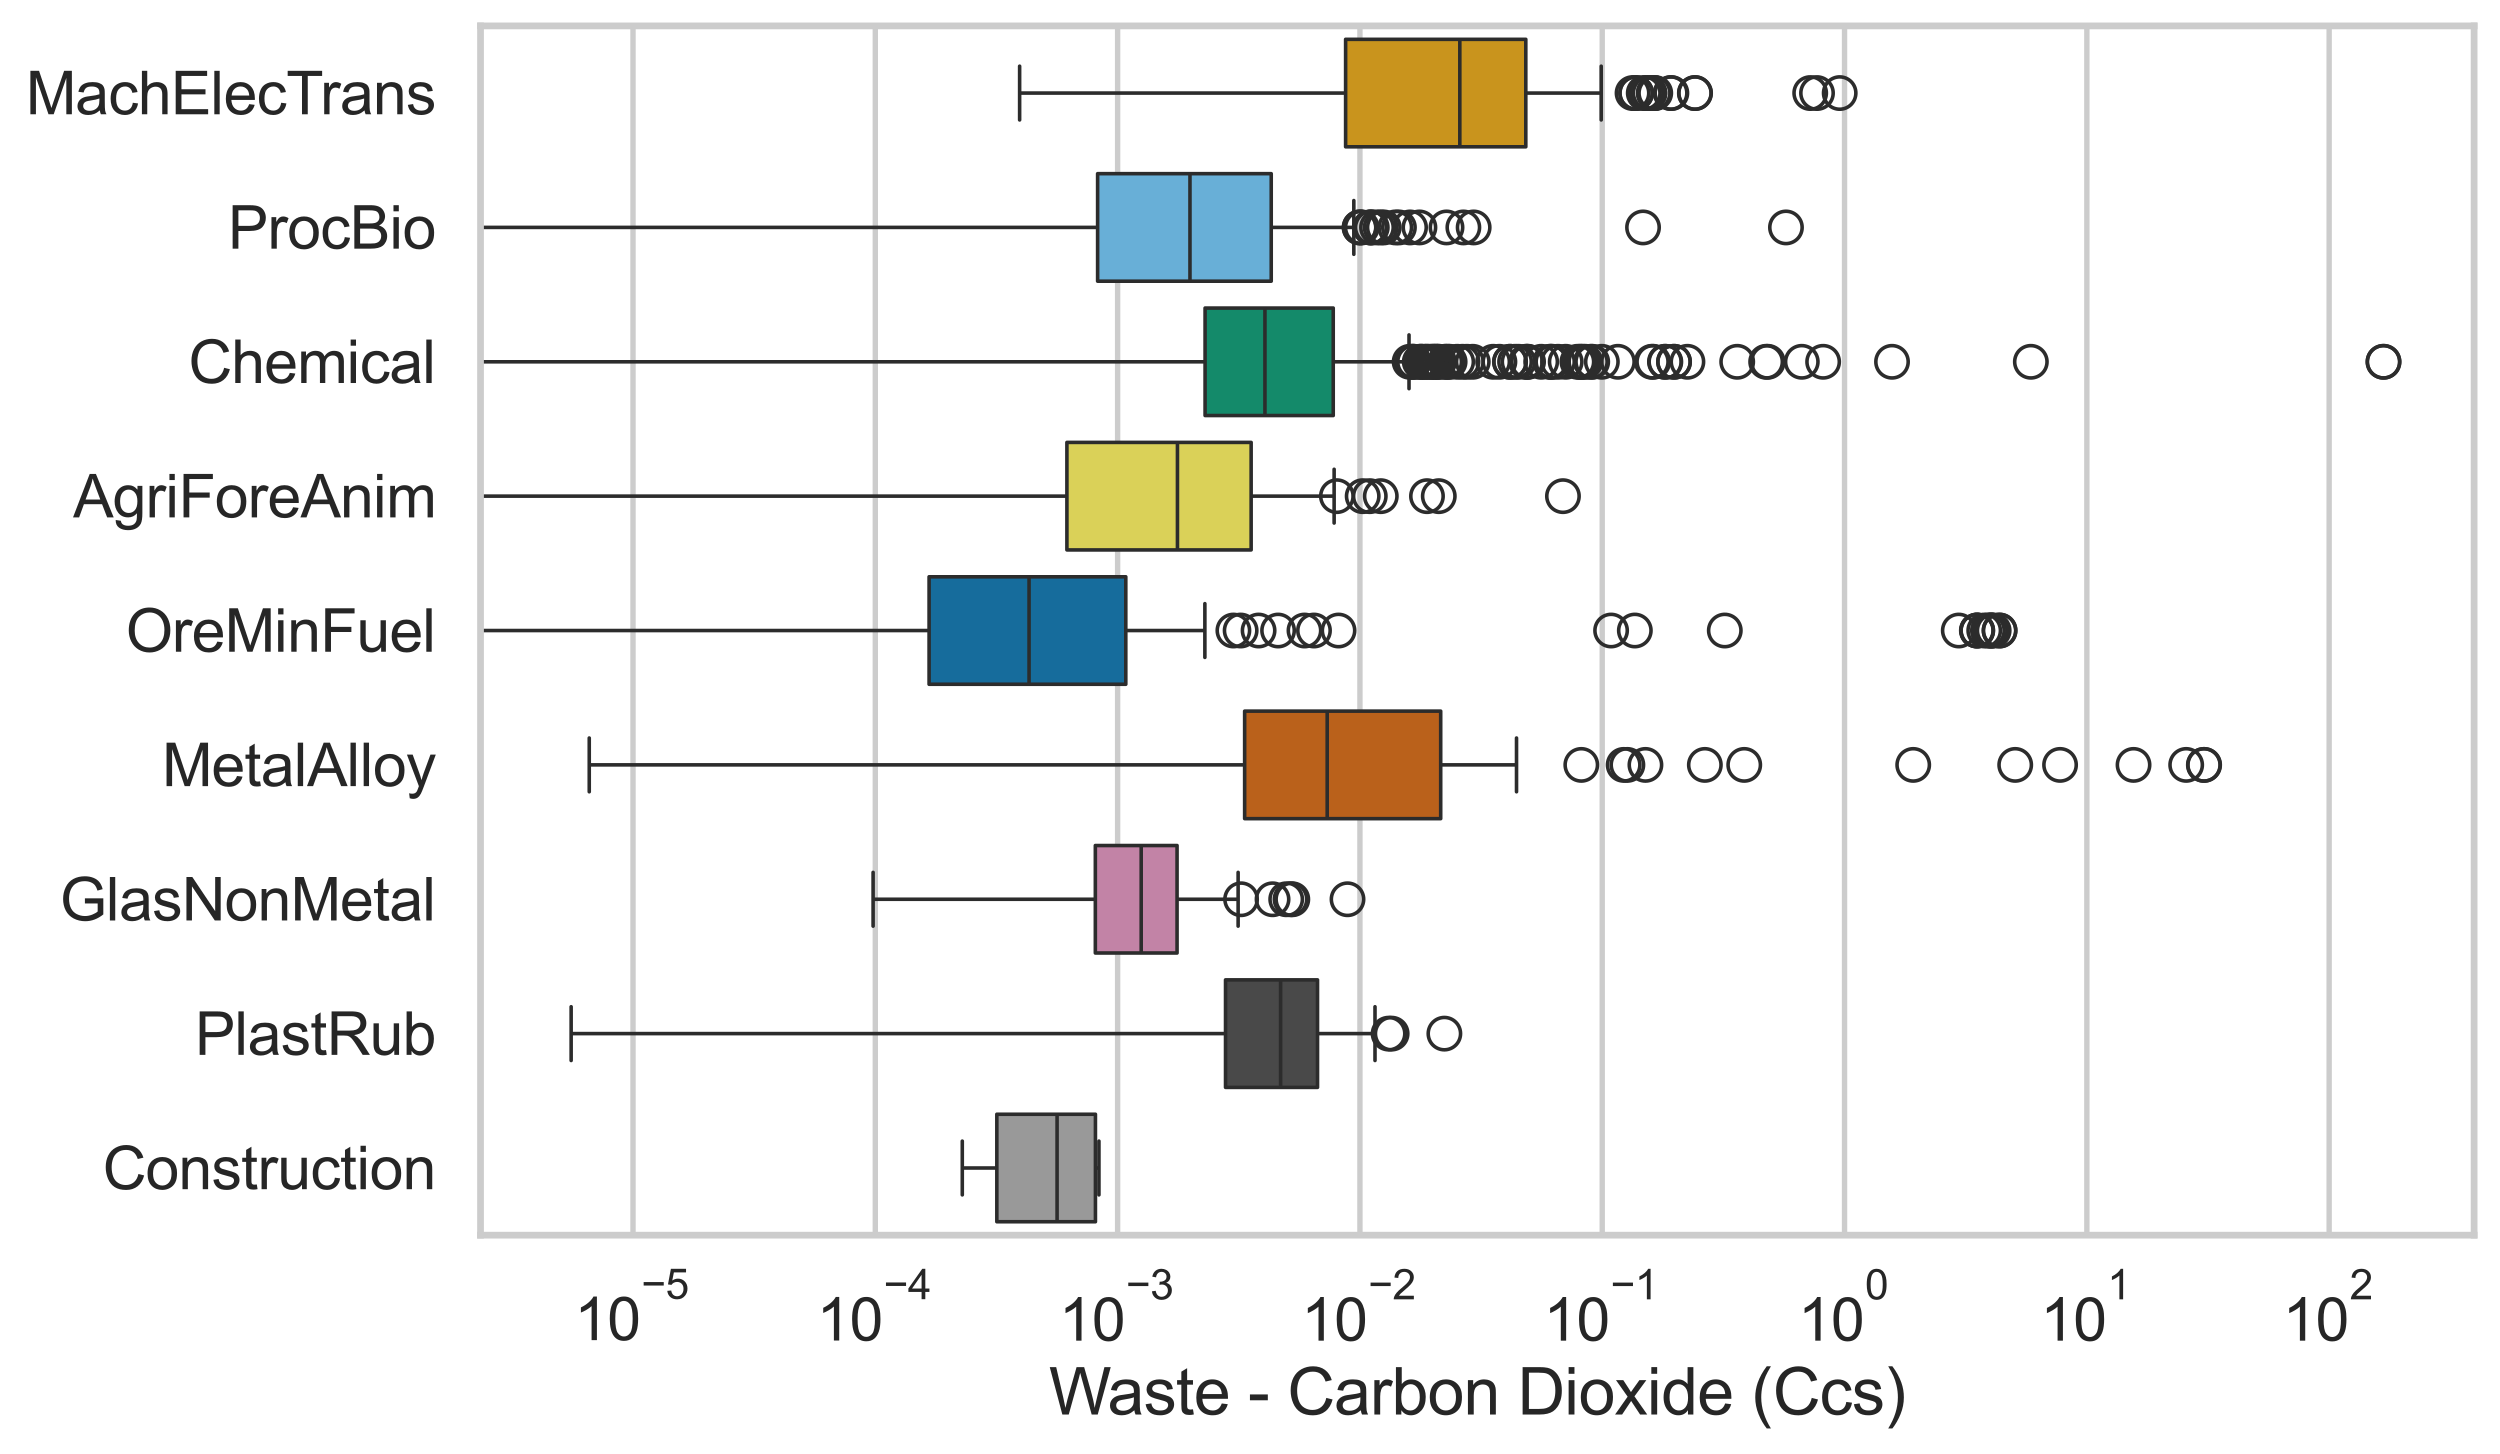 <?xml version="1.0" encoding="utf-8" standalone="no"?>
<!DOCTYPE svg PUBLIC "-//W3C//DTD SVG 1.1//EN"
  "http://www.w3.org/Graphics/SVG/1.1/DTD/svg11.dtd">
<svg xmlns:xlink="http://www.w3.org/1999/xlink" width="695.577pt" height="404.551pt" viewBox="0 0 695.577 404.551" xmlns="http://www.w3.org/2000/svg" version="1.1">
 <defs>
  <style type="text/css">*{stroke-linejoin: round; stroke-linecap: butt}</style>
 </defs>
 <g id="figure_1">
  <g id="patch_1">
   <path d="M 0 404.551 
L 695.577 404.551 
L 695.577 0 
L 0 0 
z
" style="fill: #ffffff"/>
  </g>
  <g id="axes_1">
   <g id="patch_2">
    <path d="M 133.697 343.665 
L 688.377 343.665 
L 688.377 7.2 
L 133.697 7.2 
z
" style="fill: #ffffff"/>
   </g>
   <g id="matplotlib.axis_1">
    <g id="xtick_1">
     <g id="line2d_1">
      <path d="M 176.121 343.665 
L 176.121 7.2 
" clip-path="url(#p9c4cf2e9cb)" style="fill: none; stroke: #cccccc; stroke-width: 1.5; stroke-linecap: round"/>
     </g>
     <g id="text_1">
      <!-- $\mathdefault{10^{-5}}$ -->
      <g style="fill: #262626" transform="translate(159.786 373.015) scale(0.165 -0.165)">
       <defs>
        <path id="ArialMT-31" d="M 2384 0 
L 1822 0 
L 1822 3584 
Q 1619 3391 1289 3197 
Q 959 3003 697 2906 
L 697 3450 
Q 1169 3672 1522 3987 
Q 1875 4303 2022 4600 
L 2384 4600 
L 2384 0 
z
" transform="scale(0.016)"/>
        <path id="ArialMT-30" d="M 266 2259 
Q 266 3072 433 3567 
Q 600 4063 929 4331 
Q 1259 4600 1759 4600 
Q 2128 4600 2406 4451 
Q 2684 4303 2865 4023 
Q 3047 3744 3150 3342 
Q 3253 2941 3253 2259 
Q 3253 1453 3087 958 
Q 2922 463 2592 192 
Q 2263 -78 1759 -78 
Q 1097 -78 719 397 
Q 266 969 266 2259 
z
M 844 2259 
Q 844 1131 1108 757 
Q 1372 384 1759 384 
Q 2147 384 2411 759 
Q 2675 1134 2675 2259 
Q 2675 3391 2411 3762 
Q 2147 4134 1753 4134 
Q 1366 4134 1134 3806 
Q 844 3388 844 2259 
z
" transform="scale(0.016)"/>
        <path id="ArialMT-2212" d="M 3381 1997 
L 356 1997 
L 356 2522 
L 3381 2522 
L 3381 1997 
z
" transform="scale(0.016)"/>
        <path id="ArialMT-35" d="M 266 1200 
L 856 1250 
Q 922 819 1161 601 
Q 1400 384 1738 384 
Q 2144 384 2425 690 
Q 2706 997 2706 1503 
Q 2706 1984 2436 2262 
Q 2166 2541 1728 2541 
Q 1456 2541 1237 2417 
Q 1019 2294 894 2097 
L 366 2166 
L 809 4519 
L 3088 4519 
L 3088 3981 
L 1259 3981 
L 1013 2750 
Q 1425 3038 1878 3038 
Q 2478 3038 2890 2622 
Q 3303 2206 3303 1553 
Q 3303 931 2941 478 
Q 2500 -78 1738 -78 
Q 1113 -78 717 272 
Q 322 622 266 1200 
z
" transform="scale(0.016)"/>
       </defs>
       <use xlink:href="#ArialMT-31" transform="translate(0 0.88)"/>
       <use xlink:href="#ArialMT-30" transform="translate(55.615 0.88)"/>
       <use xlink:href="#ArialMT-2212" transform="translate(112.973 70.573) scale(0.7)"/>
       <use xlink:href="#ArialMT-35" transform="translate(153.852 70.573) scale(0.7)"/>
      </g>
     </g>
    </g>
    <g id="xtick_2">
     <g id="line2d_2">
      <path d="M 243.539 343.665 
L 243.539 7.2 
" clip-path="url(#p9c4cf2e9cb)" style="fill: none; stroke: #cccccc; stroke-width: 1.5; stroke-linecap: round"/>
     </g>
     <g id="text_2">
      <!-- $\mathdefault{10^{-4}}$ -->
      <g style="fill: #262626" transform="translate(227.204 373.015) scale(0.165 -0.165)">
       <defs>
        <path id="ArialMT-34" d="M 2069 0 
L 2069 1097 
L 81 1097 
L 81 1613 
L 2172 4581 
L 2631 4581 
L 2631 1613 
L 3250 1613 
L 3250 1097 
L 2631 1097 
L 2631 0 
L 2069 0 
z
M 2069 1613 
L 2069 3678 
L 634 1613 
L 2069 1613 
z
" transform="scale(0.016)"/>
       </defs>
       <use xlink:href="#ArialMT-31" transform="translate(0 0.202)"/>
       <use xlink:href="#ArialMT-30" transform="translate(55.615 0.202)"/>
       <use xlink:href="#ArialMT-2212" transform="translate(112.973 69.895) scale(0.7)"/>
       <use xlink:href="#ArialMT-34" transform="translate(153.852 69.895) scale(0.7)"/>
      </g>
     </g>
    </g>
    <g id="xtick_3">
     <g id="line2d_3">
      <path d="M 310.956 343.665 
L 310.956 7.2 
" clip-path="url(#p9c4cf2e9cb)" style="fill: none; stroke: #cccccc; stroke-width: 1.5; stroke-linecap: round"/>
     </g>
     <g id="text_3">
      <!-- $\mathdefault{10^{-3}}$ -->
      <g style="fill: #262626" transform="translate(294.621 373.18) scale(0.165 -0.165)">
       <defs>
        <path id="ArialMT-33" d="M 269 1209 
L 831 1284 
Q 928 806 1161 595 
Q 1394 384 1728 384 
Q 2125 384 2398 659 
Q 2672 934 2672 1341 
Q 2672 1728 2419 1979 
Q 2166 2231 1775 2231 
Q 1616 2231 1378 2169 
L 1441 2663 
Q 1497 2656 1531 2656 
Q 1891 2656 2178 2843 
Q 2466 3031 2466 3422 
Q 2466 3731 2256 3934 
Q 2047 4138 1716 4138 
Q 1388 4138 1169 3931 
Q 950 3725 888 3313 
L 325 3413 
Q 428 3978 793 4289 
Q 1159 4600 1703 4600 
Q 2078 4600 2393 4439 
Q 2709 4278 2876 4000 
Q 3044 3722 3044 3409 
Q 3044 3113 2884 2869 
Q 2725 2625 2413 2481 
Q 2819 2388 3044 2092 
Q 3269 1797 3269 1353 
Q 3269 753 2831 336 
Q 2394 -81 1725 -81 
Q 1122 -81 723 278 
Q 325 638 269 1209 
z
" transform="scale(0.016)"/>
       </defs>
       <use xlink:href="#ArialMT-31" transform="translate(0 0.994)"/>
       <use xlink:href="#ArialMT-30" transform="translate(55.615 0.994)"/>
       <use xlink:href="#ArialMT-2212" transform="translate(112.973 70.688) scale(0.7)"/>
       <use xlink:href="#ArialMT-33" transform="translate(153.852 70.688) scale(0.7)"/>
      </g>
     </g>
    </g>
    <g id="xtick_4">
     <g id="line2d_4">
      <path d="M 378.373 343.665 
L 378.373 7.2 
" clip-path="url(#p9c4cf2e9cb)" style="fill: none; stroke: #cccccc; stroke-width: 1.5; stroke-linecap: round"/>
     </g>
     <g id="text_4">
      <!-- $\mathdefault{10^{-2}}$ -->
      <g style="fill: #262626" transform="translate(362.038 373.18) scale(0.165 -0.165)">
       <defs>
        <path id="ArialMT-32" d="M 3222 541 
L 3222 0 
L 194 0 
Q 188 203 259 391 
Q 375 700 629 1000 
Q 884 1300 1366 1694 
Q 2113 2306 2375 2664 
Q 2638 3022 2638 3341 
Q 2638 3675 2398 3904 
Q 2159 4134 1775 4134 
Q 1369 4134 1125 3890 
Q 881 3647 878 3216 
L 300 3275 
Q 359 3922 746 4261 
Q 1134 4600 1788 4600 
Q 2447 4600 2831 4234 
Q 3216 3869 3216 3328 
Q 3216 3053 3103 2787 
Q 2991 2522 2730 2228 
Q 2469 1934 1863 1422 
Q 1356 997 1212 845 
Q 1069 694 975 541 
L 3222 541 
z
" transform="scale(0.016)"/>
       </defs>
       <use xlink:href="#ArialMT-31" transform="translate(0 0.994)"/>
       <use xlink:href="#ArialMT-30" transform="translate(55.615 0.994)"/>
       <use xlink:href="#ArialMT-2212" transform="translate(112.973 70.688) scale(0.7)"/>
       <use xlink:href="#ArialMT-32" transform="translate(153.852 70.688) scale(0.7)"/>
      </g>
     </g>
    </g>
    <g id="xtick_5">
     <g id="line2d_5">
      <path d="M 445.79 343.665 
L 445.79 7.2 
" clip-path="url(#p9c4cf2e9cb)" style="fill: none; stroke: #cccccc; stroke-width: 1.5; stroke-linecap: round"/>
     </g>
     <g id="text_5">
      <!-- $\mathdefault{10^{-1}}$ -->
      <g style="fill: #262626" transform="translate(429.455 373.18) scale(0.165 -0.165)">
       <use xlink:href="#ArialMT-31" transform="translate(0 0.994)"/>
       <use xlink:href="#ArialMT-30" transform="translate(55.615 0.994)"/>
       <use xlink:href="#ArialMT-2212" transform="translate(112.973 70.688) scale(0.7)"/>
       <use xlink:href="#ArialMT-31" transform="translate(153.852 70.688) scale(0.7)"/>
      </g>
     </g>
    </g>
    <g id="xtick_6">
     <g id="line2d_6">
      <path d="M 513.208 343.665 
L 513.208 7.2 
" clip-path="url(#p9c4cf2e9cb)" style="fill: none; stroke: #cccccc; stroke-width: 1.5; stroke-linecap: round"/>
     </g>
     <g id="text_6">
      <!-- $\mathdefault{10^{0}}$ -->
      <g style="fill: #262626" transform="translate(500.255 373.18) scale(0.165 -0.165)">
       <use xlink:href="#ArialMT-31" transform="translate(0 0.994)"/>
       <use xlink:href="#ArialMT-30" transform="translate(55.615 0.994)"/>
       <use xlink:href="#ArialMT-30" transform="translate(112.973 70.688) scale(0.7)"/>
      </g>
     </g>
    </g>
    <g id="xtick_7">
     <g id="line2d_7">
      <path d="M 580.625 343.665 
L 580.625 7.2 
" clip-path="url(#p9c4cf2e9cb)" style="fill: none; stroke: #cccccc; stroke-width: 1.5; stroke-linecap: round"/>
     </g>
     <g id="text_7">
      <!-- $\mathdefault{10^{1}}$ -->
      <g style="fill: #262626" transform="translate(567.672 373.18) scale(0.165 -0.165)">
       <use xlink:href="#ArialMT-31" transform="translate(0 0.994)"/>
       <use xlink:href="#ArialMT-30" transform="translate(55.615 0.994)"/>
       <use xlink:href="#ArialMT-31" transform="translate(112.973 70.688) scale(0.7)"/>
      </g>
     </g>
    </g>
    <g id="xtick_8">
     <g id="line2d_8">
      <path d="M 648.042 343.665 
L 648.042 7.2 
" clip-path="url(#p9c4cf2e9cb)" style="fill: none; stroke: #cccccc; stroke-width: 1.5; stroke-linecap: round"/>
     </g>
     <g id="text_8">
      <!-- $\mathdefault{10^{2}}$ -->
      <g style="fill: #262626" transform="translate(635.09 373.18) scale(0.165 -0.165)">
       <use xlink:href="#ArialMT-31" transform="translate(0 0.994)"/>
       <use xlink:href="#ArialMT-30" transform="translate(55.615 0.994)"/>
       <use xlink:href="#ArialMT-32" transform="translate(112.973 70.688) scale(0.7)"/>
      </g>
     </g>
    </g>
    <g id="xtick_9"/>
    <g id="xtick_10"/>
    <g id="xtick_11"/>
    <g id="xtick_12"/>
    <g id="xtick_13"/>
    <g id="xtick_14"/>
    <g id="xtick_15"/>
    <g id="xtick_16"/>
    <g id="xtick_17"/>
    <g id="xtick_18"/>
    <g id="xtick_19"/>
    <g id="xtick_20"/>
    <g id="xtick_21"/>
    <g id="xtick_22"/>
    <g id="xtick_23"/>
    <g id="xtick_24"/>
    <g id="xtick_25"/>
    <g id="xtick_26"/>
    <g id="xtick_27"/>
    <g id="xtick_28"/>
    <g id="xtick_29"/>
    <g id="xtick_30"/>
    <g id="xtick_31"/>
    <g id="xtick_32"/>
    <g id="xtick_33"/>
    <g id="xtick_34"/>
    <g id="xtick_35"/>
    <g id="xtick_36"/>
    <g id="xtick_37"/>
    <g id="xtick_38"/>
    <g id="xtick_39"/>
    <g id="xtick_40"/>
    <g id="xtick_41"/>
    <g id="xtick_42"/>
    <g id="xtick_43"/>
    <g id="xtick_44"/>
    <g id="xtick_45"/>
    <g id="xtick_46"/>
    <g id="xtick_47"/>
    <g id="xtick_48"/>
    <g id="xtick_49"/>
    <g id="xtick_50"/>
    <g id="xtick_51"/>
    <g id="xtick_52"/>
    <g id="xtick_53"/>
    <g id="xtick_54"/>
    <g id="xtick_55"/>
    <g id="xtick_56"/>
    <g id="xtick_57"/>
    <g id="xtick_58"/>
    <g id="xtick_59"/>
    <g id="xtick_60"/>
    <g id="xtick_61"/>
    <g id="xtick_62"/>
    <g id="xtick_63"/>
    <g id="xtick_64"/>
    <g id="xtick_65"/>
    <g id="xtick_66"/>
    <g id="xtick_67"/>
    <g id="xtick_68"/>
    <g id="xtick_69"/>
    <g id="xtick_70"/>
    <g id="xtick_71"/>
    <g id="xtick_72"/>
    <g id="xtick_73"/>
    <g id="text_9">
     <!-- Waste - Carbon Dioxide (Ccs) -->
     <g style="fill: #262626" transform="translate(291.849 393.563) scale(0.18 -0.18)">
      <defs>
       <path id="ArialMT-57" d="M 1294 0 
L 78 4581 
L 700 4581 
L 1397 1578 
Q 1509 1106 1591 641 
Q 1766 1375 1797 1488 
L 2669 4581 
L 3400 4581 
L 4056 2263 
Q 4303 1400 4413 641 
Q 4500 1075 4641 1638 
L 5359 4581 
L 5969 4581 
L 4713 0 
L 4128 0 
L 3163 3491 
Q 3041 3928 3019 4028 
Q 2947 3713 2884 3491 
L 1913 0 
L 1294 0 
z
" transform="scale(0.016)"/>
       <path id="ArialMT-61" d="M 2588 409 
Q 2275 144 1986 34 
Q 1697 -75 1366 -75 
Q 819 -75 525 192 
Q 231 459 231 875 
Q 231 1119 342 1320 
Q 453 1522 633 1644 
Q 813 1766 1038 1828 
Q 1203 1872 1538 1913 
Q 2219 1994 2541 2106 
Q 2544 2222 2544 2253 
Q 2544 2597 2384 2738 
Q 2169 2928 1744 2928 
Q 1347 2928 1158 2789 
Q 969 2650 878 2297 
L 328 2372 
Q 403 2725 575 2942 
Q 747 3159 1072 3276 
Q 1397 3394 1825 3394 
Q 2250 3394 2515 3294 
Q 2781 3194 2906 3042 
Q 3031 2891 3081 2659 
Q 3109 2516 3109 2141 
L 3109 1391 
Q 3109 606 3145 398 
Q 3181 191 3288 0 
L 2700 0 
Q 2613 175 2588 409 
z
M 2541 1666 
Q 2234 1541 1622 1453 
Q 1275 1403 1131 1340 
Q 988 1278 909 1158 
Q 831 1038 831 891 
Q 831 666 1001 516 
Q 1172 366 1500 366 
Q 1825 366 2078 508 
Q 2331 650 2450 897 
Q 2541 1088 2541 1459 
L 2541 1666 
z
" transform="scale(0.016)"/>
       <path id="ArialMT-73" d="M 197 991 
L 753 1078 
Q 800 744 1014 566 
Q 1228 388 1613 388 
Q 2000 388 2187 545 
Q 2375 703 2375 916 
Q 2375 1106 2209 1216 
Q 2094 1291 1634 1406 
Q 1016 1563 777 1677 
Q 538 1791 414 1992 
Q 291 2194 291 2438 
Q 291 2659 392 2848 
Q 494 3038 669 3163 
Q 800 3259 1026 3326 
Q 1253 3394 1513 3394 
Q 1903 3394 2198 3281 
Q 2494 3169 2634 2976 
Q 2775 2784 2828 2463 
L 2278 2388 
Q 2241 2644 2061 2787 
Q 1881 2931 1553 2931 
Q 1166 2931 1000 2803 
Q 834 2675 834 2503 
Q 834 2394 903 2306 
Q 972 2216 1119 2156 
Q 1203 2125 1616 2013 
Q 2213 1853 2448 1751 
Q 2684 1650 2818 1456 
Q 2953 1263 2953 975 
Q 2953 694 2789 445 
Q 2625 197 2315 61 
Q 2006 -75 1616 -75 
Q 969 -75 630 194 
Q 291 463 197 991 
z
" transform="scale(0.016)"/>
       <path id="ArialMT-74" d="M 1650 503 
L 1731 6 
Q 1494 -44 1306 -44 
Q 1000 -44 831 53 
Q 663 150 594 308 
Q 525 466 525 972 
L 525 2881 
L 113 2881 
L 113 3319 
L 525 3319 
L 525 4141 
L 1084 4478 
L 1084 3319 
L 1650 3319 
L 1650 2881 
L 1084 2881 
L 1084 941 
Q 1084 700 1114 631 
Q 1144 563 1211 522 
Q 1278 481 1403 481 
Q 1497 481 1650 503 
z
" transform="scale(0.016)"/>
       <path id="ArialMT-65" d="M 2694 1069 
L 3275 997 
Q 3138 488 2766 206 
Q 2394 -75 1816 -75 
Q 1088 -75 661 373 
Q 234 822 234 1631 
Q 234 2469 665 2931 
Q 1097 3394 1784 3394 
Q 2450 3394 2872 2941 
Q 3294 2488 3294 1666 
Q 3294 1616 3291 1516 
L 816 1516 
Q 847 969 1125 678 
Q 1403 388 1819 388 
Q 2128 388 2347 550 
Q 2566 713 2694 1069 
z
M 847 1978 
L 2700 1978 
Q 2663 2397 2488 2606 
Q 2219 2931 1791 2931 
Q 1403 2931 1139 2672 
Q 875 2413 847 1978 
z
" transform="scale(0.016)"/>
       <path id="ArialMT-20" transform="scale(0.016)"/>
       <path id="ArialMT-2d" d="M 203 1375 
L 203 1941 
L 1931 1941 
L 1931 1375 
L 203 1375 
z
" transform="scale(0.016)"/>
       <path id="ArialMT-43" d="M 3763 1606 
L 4369 1453 
Q 4178 706 3683 314 
Q 3188 -78 2472 -78 
Q 1731 -78 1267 223 
Q 803 525 561 1097 
Q 319 1669 319 2325 
Q 319 3041 592 3573 
Q 866 4106 1370 4382 
Q 1875 4659 2481 4659 
Q 3169 4659 3637 4309 
Q 4106 3959 4291 3325 
L 3694 3184 
Q 3534 3684 3231 3912 
Q 2928 4141 2469 4141 
Q 1941 4141 1586 3887 
Q 1231 3634 1087 3207 
Q 944 2781 944 2328 
Q 944 1744 1114 1308 
Q 1284 872 1643 656 
Q 2003 441 2422 441 
Q 2931 441 3284 734 
Q 3638 1028 3763 1606 
z
" transform="scale(0.016)"/>
       <path id="ArialMT-72" d="M 416 0 
L 416 3319 
L 922 3319 
L 922 2816 
Q 1116 3169 1280 3281 
Q 1444 3394 1641 3394 
Q 1925 3394 2219 3213 
L 2025 2691 
Q 1819 2813 1613 2813 
Q 1428 2813 1281 2702 
Q 1134 2591 1072 2394 
Q 978 2094 978 1738 
L 978 0 
L 416 0 
z
" transform="scale(0.016)"/>
       <path id="ArialMT-62" d="M 941 0 
L 419 0 
L 419 4581 
L 981 4581 
L 981 2947 
Q 1338 3394 1891 3394 
Q 2197 3394 2470 3270 
Q 2744 3147 2920 2923 
Q 3097 2700 3197 2384 
Q 3297 2069 3297 1709 
Q 3297 856 2875 390 
Q 2453 -75 1863 -75 
Q 1275 -75 941 416 
L 941 0 
z
M 934 1684 
Q 934 1088 1097 822 
Q 1363 388 1816 388 
Q 2184 388 2453 708 
Q 2722 1028 2722 1663 
Q 2722 2313 2464 2622 
Q 2206 2931 1841 2931 
Q 1472 2931 1203 2611 
Q 934 2291 934 1684 
z
" transform="scale(0.016)"/>
       <path id="ArialMT-6f" d="M 213 1659 
Q 213 2581 725 3025 
Q 1153 3394 1769 3394 
Q 2453 3394 2887 2945 
Q 3322 2497 3322 1706 
Q 3322 1066 3130 698 
Q 2938 331 2570 128 
Q 2203 -75 1769 -75 
Q 1072 -75 642 372 
Q 213 819 213 1659 
z
M 791 1659 
Q 791 1022 1069 705 
Q 1347 388 1769 388 
Q 2188 388 2466 706 
Q 2744 1025 2744 1678 
Q 2744 2294 2464 2611 
Q 2184 2928 1769 2928 
Q 1347 2928 1069 2612 
Q 791 2297 791 1659 
z
" transform="scale(0.016)"/>
       <path id="ArialMT-6e" d="M 422 0 
L 422 3319 
L 928 3319 
L 928 2847 
Q 1294 3394 1984 3394 
Q 2284 3394 2536 3286 
Q 2788 3178 2913 3003 
Q 3038 2828 3088 2588 
Q 3119 2431 3119 2041 
L 3119 0 
L 2556 0 
L 2556 2019 
Q 2556 2363 2490 2533 
Q 2425 2703 2258 2804 
Q 2091 2906 1866 2906 
Q 1506 2906 1245 2678 
Q 984 2450 984 1813 
L 984 0 
L 422 0 
z
" transform="scale(0.016)"/>
       <path id="ArialMT-44" d="M 494 0 
L 494 4581 
L 2072 4581 
Q 2606 4581 2888 4516 
Q 3281 4425 3559 4188 
Q 3922 3881 4101 3404 
Q 4281 2928 4281 2316 
Q 4281 1794 4159 1391 
Q 4038 988 3847 723 
Q 3656 459 3429 307 
Q 3203 156 2883 78 
Q 2563 0 2147 0 
L 494 0 
z
M 1100 541 
L 2078 541 
Q 2531 541 2789 625 
Q 3047 709 3200 863 
Q 3416 1078 3536 1442 
Q 3656 1806 3656 2325 
Q 3656 3044 3420 3430 
Q 3184 3816 2847 3947 
Q 2603 4041 2063 4041 
L 1100 4041 
L 1100 541 
z
" transform="scale(0.016)"/>
       <path id="ArialMT-69" d="M 425 3934 
L 425 4581 
L 988 4581 
L 988 3934 
L 425 3934 
z
M 425 0 
L 425 3319 
L 988 3319 
L 988 0 
L 425 0 
z
" transform="scale(0.016)"/>
       <path id="ArialMT-78" d="M 47 0 
L 1259 1725 
L 138 3319 
L 841 3319 
L 1350 2541 
Q 1494 2319 1581 2169 
Q 1719 2375 1834 2534 
L 2394 3319 
L 3066 3319 
L 1919 1756 
L 3153 0 
L 2463 0 
L 1781 1031 
L 1600 1309 
L 728 0 
L 47 0 
z
" transform="scale(0.016)"/>
       <path id="ArialMT-64" d="M 2575 0 
L 2575 419 
Q 2259 -75 1647 -75 
Q 1250 -75 917 144 
Q 584 363 401 755 
Q 219 1147 219 1656 
Q 219 2153 384 2558 
Q 550 2963 881 3178 
Q 1213 3394 1622 3394 
Q 1922 3394 2156 3267 
Q 2391 3141 2538 2938 
L 2538 4581 
L 3097 4581 
L 3097 0 
L 2575 0 
z
M 797 1656 
Q 797 1019 1065 703 
Q 1334 388 1700 388 
Q 2069 388 2326 689 
Q 2584 991 2584 1609 
Q 2584 2291 2321 2609 
Q 2059 2928 1675 2928 
Q 1300 2928 1048 2622 
Q 797 2316 797 1656 
z
" transform="scale(0.016)"/>
       <path id="ArialMT-28" d="M 1497 -1347 
Q 1031 -759 709 28 
Q 388 816 388 1659 
Q 388 2403 628 3084 
Q 909 3875 1497 4659 
L 1900 4659 
Q 1522 4009 1400 3731 
Q 1209 3300 1100 2831 
Q 966 2247 966 1656 
Q 966 153 1900 -1347 
L 1497 -1347 
z
" transform="scale(0.016)"/>
       <path id="ArialMT-63" d="M 2588 1216 
L 3141 1144 
Q 3050 572 2676 248 
Q 2303 -75 1759 -75 
Q 1078 -75 664 370 
Q 250 816 250 1647 
Q 250 2184 428 2587 
Q 606 2991 970 3192 
Q 1334 3394 1763 3394 
Q 2303 3394 2647 3120 
Q 2991 2847 3088 2344 
L 2541 2259 
Q 2463 2594 2264 2762 
Q 2066 2931 1784 2931 
Q 1359 2931 1093 2626 
Q 828 2322 828 1663 
Q 828 994 1084 691 
Q 1341 388 1753 388 
Q 2084 388 2306 591 
Q 2528 794 2588 1216 
z
" transform="scale(0.016)"/>
       <path id="ArialMT-29" d="M 791 -1347 
L 388 -1347 
Q 1322 153 1322 1656 
Q 1322 2244 1188 2822 
Q 1081 3291 891 3722 
Q 769 4003 388 4659 
L 791 4659 
Q 1378 3875 1659 3084 
Q 1900 2403 1900 1659 
Q 1900 816 1576 28 
Q 1253 -759 791 -1347 
z
" transform="scale(0.016)"/>
      </defs>
      <use xlink:href="#ArialMT-57"/>
      <use xlink:href="#ArialMT-61" transform="translate(90.635 0)"/>
      <use xlink:href="#ArialMT-73" transform="translate(146.25 0)"/>
      <use xlink:href="#ArialMT-74" transform="translate(196.25 0)"/>
      <use xlink:href="#ArialMT-65" transform="translate(224.033 0)"/>
      <use xlink:href="#ArialMT-20" transform="translate(279.648 0)"/>
      <use xlink:href="#ArialMT-2d" transform="translate(307.432 0)"/>
      <use xlink:href="#ArialMT-20" transform="translate(340.732 0)"/>
      <use xlink:href="#ArialMT-43" transform="translate(368.516 0)"/>
      <use xlink:href="#ArialMT-61" transform="translate(440.732 0)"/>
      <use xlink:href="#ArialMT-72" transform="translate(496.348 0)"/>
      <use xlink:href="#ArialMT-62" transform="translate(529.648 0)"/>
      <use xlink:href="#ArialMT-6f" transform="translate(585.264 0)"/>
      <use xlink:href="#ArialMT-6e" transform="translate(640.879 0)"/>
      <use xlink:href="#ArialMT-20" transform="translate(696.494 0)"/>
      <use xlink:href="#ArialMT-44" transform="translate(724.277 0)"/>
      <use xlink:href="#ArialMT-69" transform="translate(796.494 0)"/>
      <use xlink:href="#ArialMT-6f" transform="translate(818.711 0)"/>
      <use xlink:href="#ArialMT-78" transform="translate(874.326 0)"/>
      <use xlink:href="#ArialMT-69" transform="translate(924.326 0)"/>
      <use xlink:href="#ArialMT-64" transform="translate(946.543 0)"/>
      <use xlink:href="#ArialMT-65" transform="translate(1002.158 0)"/>
      <use xlink:href="#ArialMT-20" transform="translate(1057.773 0)"/>
      <use xlink:href="#ArialMT-28" transform="translate(1085.557 0)"/>
      <use xlink:href="#ArialMT-43" transform="translate(1118.857 0)"/>
      <use xlink:href="#ArialMT-63" transform="translate(1191.074 0)"/>
      <use xlink:href="#ArialMT-73" transform="translate(1241.074 0)"/>
      <use xlink:href="#ArialMT-29" transform="translate(1291.074 0)"/>
     </g>
    </g>
   </g>
   <g id="matplotlib.axis_2">
    <g id="ytick_1">
     <g id="text_10">
      <!-- MachElecTrans -->
      <g style="fill: #262626" transform="translate(7.2 31.798) scale(0.165 -0.165)">
       <defs>
        <path id="ArialMT-4d" d="M 475 0 
L 475 4581 
L 1388 4581 
L 2472 1338 
Q 2622 884 2691 659 
Q 2769 909 2934 1394 
L 4031 4581 
L 4847 4581 
L 4847 0 
L 4263 0 
L 4263 3834 
L 2931 0 
L 2384 0 
L 1059 3900 
L 1059 0 
L 475 0 
z
" transform="scale(0.016)"/>
        <path id="ArialMT-68" d="M 422 0 
L 422 4581 
L 984 4581 
L 984 2938 
Q 1378 3394 1978 3394 
Q 2347 3394 2619 3248 
Q 2891 3103 3008 2847 
Q 3125 2591 3125 2103 
L 3125 0 
L 2563 0 
L 2563 2103 
Q 2563 2525 2380 2717 
Q 2197 2909 1863 2909 
Q 1613 2909 1392 2779 
Q 1172 2650 1078 2428 
Q 984 2206 984 1816 
L 984 0 
L 422 0 
z
" transform="scale(0.016)"/>
        <path id="ArialMT-45" d="M 506 0 
L 506 4581 
L 3819 4581 
L 3819 4041 
L 1113 4041 
L 1113 2638 
L 3647 2638 
L 3647 2100 
L 1113 2100 
L 1113 541 
L 3925 541 
L 3925 0 
L 506 0 
z
" transform="scale(0.016)"/>
        <path id="ArialMT-6c" d="M 409 0 
L 409 4581 
L 972 4581 
L 972 0 
L 409 0 
z
" transform="scale(0.016)"/>
        <path id="ArialMT-54" d="M 1659 0 
L 1659 4041 
L 150 4041 
L 150 4581 
L 3781 4581 
L 3781 4041 
L 2266 4041 
L 2266 0 
L 1659 0 
z
" transform="scale(0.016)"/>
       </defs>
       <use xlink:href="#ArialMT-4d"/>
       <use xlink:href="#ArialMT-61" transform="translate(83.301 0)"/>
       <use xlink:href="#ArialMT-63" transform="translate(138.916 0)"/>
       <use xlink:href="#ArialMT-68" transform="translate(188.916 0)"/>
       <use xlink:href="#ArialMT-45" transform="translate(244.531 0)"/>
       <use xlink:href="#ArialMT-6c" transform="translate(311.23 0)"/>
       <use xlink:href="#ArialMT-65" transform="translate(333.447 0)"/>
       <use xlink:href="#ArialMT-63" transform="translate(389.062 0)"/>
       <use xlink:href="#ArialMT-54" transform="translate(439.062 0)"/>
       <use xlink:href="#ArialMT-72" transform="translate(496.396 0)"/>
       <use xlink:href="#ArialMT-61" transform="translate(529.697 0)"/>
       <use xlink:href="#ArialMT-6e" transform="translate(585.312 0)"/>
       <use xlink:href="#ArialMT-73" transform="translate(640.928 0)"/>
      </g>
     </g>
    </g>
    <g id="ytick_2">
     <g id="text_11">
      <!-- ProcBio -->
      <g style="fill: #262626" transform="translate(63.424 69.183) scale(0.165 -0.165)">
       <defs>
        <path id="ArialMT-50" d="M 494 0 
L 494 4581 
L 2222 4581 
Q 2678 4581 2919 4538 
Q 3256 4481 3484 4323 
Q 3713 4166 3852 3881 
Q 3991 3597 3991 3256 
Q 3991 2672 3619 2267 
Q 3247 1863 2275 1863 
L 1100 1863 
L 1100 0 
L 494 0 
z
M 1100 2403 
L 2284 2403 
Q 2872 2403 3119 2622 
Q 3366 2841 3366 3238 
Q 3366 3525 3220 3729 
Q 3075 3934 2838 4000 
Q 2684 4041 2272 4041 
L 1100 4041 
L 1100 2403 
z
" transform="scale(0.016)"/>
        <path id="ArialMT-42" d="M 469 0 
L 469 4581 
L 2188 4581 
Q 2713 4581 3030 4442 
Q 3347 4303 3526 4014 
Q 3706 3725 3706 3409 
Q 3706 3116 3547 2856 
Q 3388 2597 3066 2438 
Q 3481 2316 3704 2022 
Q 3928 1728 3928 1328 
Q 3928 1006 3792 729 
Q 3656 453 3456 303 
Q 3256 153 2954 76 
Q 2653 0 2216 0 
L 469 0 
z
M 1075 2656 
L 2066 2656 
Q 2469 2656 2644 2709 
Q 2875 2778 2992 2937 
Q 3109 3097 3109 3338 
Q 3109 3566 3000 3739 
Q 2891 3913 2687 3977 
Q 2484 4041 1991 4041 
L 1075 4041 
L 1075 2656 
z
M 1075 541 
L 2216 541 
Q 2509 541 2628 563 
Q 2838 600 2978 687 
Q 3119 775 3209 942 
Q 3300 1109 3300 1328 
Q 3300 1584 3169 1773 
Q 3038 1963 2805 2039 
Q 2572 2116 2134 2116 
L 1075 2116 
L 1075 541 
z
" transform="scale(0.016)"/>
       </defs>
       <use xlink:href="#ArialMT-50"/>
       <use xlink:href="#ArialMT-72" transform="translate(66.699 0)"/>
       <use xlink:href="#ArialMT-6f" transform="translate(100 0)"/>
       <use xlink:href="#ArialMT-63" transform="translate(155.615 0)"/>
       <use xlink:href="#ArialMT-42" transform="translate(205.615 0)"/>
       <use xlink:href="#ArialMT-69" transform="translate(272.314 0)"/>
       <use xlink:href="#ArialMT-6f" transform="translate(294.531 0)"/>
      </g>
     </g>
    </g>
    <g id="ytick_3">
     <g id="text_12">
      <!-- Chemical -->
      <g style="fill: #262626" transform="translate(52.428 106.568) scale(0.165 -0.165)">
       <defs>
        <path id="ArialMT-6d" d="M 422 0 
L 422 3319 
L 925 3319 
L 925 2853 
Q 1081 3097 1340 3245 
Q 1600 3394 1931 3394 
Q 2300 3394 2536 3241 
Q 2772 3088 2869 2813 
Q 3263 3394 3894 3394 
Q 4388 3394 4653 3120 
Q 4919 2847 4919 2278 
L 4919 0 
L 4359 0 
L 4359 2091 
Q 4359 2428 4304 2576 
Q 4250 2725 4106 2815 
Q 3963 2906 3769 2906 
Q 3419 2906 3187 2673 
Q 2956 2441 2956 1928 
L 2956 0 
L 2394 0 
L 2394 2156 
Q 2394 2531 2256 2718 
Q 2119 2906 1806 2906 
Q 1569 2906 1367 2781 
Q 1166 2656 1075 2415 
Q 984 2175 984 1722 
L 984 0 
L 422 0 
z
" transform="scale(0.016)"/>
       </defs>
       <use xlink:href="#ArialMT-43"/>
       <use xlink:href="#ArialMT-68" transform="translate(72.217 0)"/>
       <use xlink:href="#ArialMT-65" transform="translate(127.832 0)"/>
       <use xlink:href="#ArialMT-6d" transform="translate(183.447 0)"/>
       <use xlink:href="#ArialMT-69" transform="translate(266.748 0)"/>
       <use xlink:href="#ArialMT-63" transform="translate(288.965 0)"/>
       <use xlink:href="#ArialMT-61" transform="translate(338.965 0)"/>
       <use xlink:href="#ArialMT-6c" transform="translate(394.58 0)"/>
      </g>
     </g>
    </g>
    <g id="ytick_4">
     <g id="text_13">
      <!-- AgriForeAnim -->
      <g style="fill: #262626" transform="translate(20.341 143.953) scale(0.165 -0.165)">
       <defs>
        <path id="ArialMT-41" d="M -9 0 
L 1750 4581 
L 2403 4581 
L 4278 0 
L 3588 0 
L 3053 1388 
L 1138 1388 
L 634 0 
L -9 0 
z
M 1313 1881 
L 2866 1881 
L 2388 3150 
Q 2169 3728 2063 4100 
Q 1975 3659 1816 3225 
L 1313 1881 
z
" transform="scale(0.016)"/>
        <path id="ArialMT-67" d="M 319 -275 
L 866 -356 
Q 900 -609 1056 -725 
Q 1266 -881 1628 -881 
Q 2019 -881 2231 -725 
Q 2444 -569 2519 -288 
Q 2563 -116 2559 434 
Q 2191 0 1641 0 
Q 956 0 581 494 
Q 206 988 206 1678 
Q 206 2153 378 2554 
Q 550 2956 876 3175 
Q 1203 3394 1644 3394 
Q 2231 3394 2613 2919 
L 2613 3319 
L 3131 3319 
L 3131 450 
Q 3131 -325 2973 -648 
Q 2816 -972 2473 -1159 
Q 2131 -1347 1631 -1347 
Q 1038 -1347 672 -1080 
Q 306 -813 319 -275 
z
M 784 1719 
Q 784 1066 1043 766 
Q 1303 466 1694 466 
Q 2081 466 2343 764 
Q 2606 1063 2606 1700 
Q 2606 2309 2336 2618 
Q 2066 2928 1684 2928 
Q 1309 2928 1046 2623 
Q 784 2319 784 1719 
z
" transform="scale(0.016)"/>
        <path id="ArialMT-46" d="M 525 0 
L 525 4581 
L 3616 4581 
L 3616 4041 
L 1131 4041 
L 1131 2622 
L 3281 2622 
L 3281 2081 
L 1131 2081 
L 1131 0 
L 525 0 
z
" transform="scale(0.016)"/>
       </defs>
       <use xlink:href="#ArialMT-41"/>
       <use xlink:href="#ArialMT-67" transform="translate(66.699 0)"/>
       <use xlink:href="#ArialMT-72" transform="translate(122.314 0)"/>
       <use xlink:href="#ArialMT-69" transform="translate(155.615 0)"/>
       <use xlink:href="#ArialMT-46" transform="translate(177.832 0)"/>
       <use xlink:href="#ArialMT-6f" transform="translate(238.916 0)"/>
       <use xlink:href="#ArialMT-72" transform="translate(294.531 0)"/>
       <use xlink:href="#ArialMT-65" transform="translate(327.832 0)"/>
       <use xlink:href="#ArialMT-41" transform="translate(383.447 0)"/>
       <use xlink:href="#ArialMT-6e" transform="translate(450.146 0)"/>
       <use xlink:href="#ArialMT-69" transform="translate(505.762 0)"/>
       <use xlink:href="#ArialMT-6d" transform="translate(527.979 0)"/>
      </g>
     </g>
    </g>
    <g id="ytick_5">
     <g id="text_14">
      <!-- OreMinFuel -->
      <g style="fill: #262626" transform="translate(35.013 181.337) scale(0.165 -0.165)">
       <defs>
        <path id="ArialMT-4f" d="M 309 2231 
Q 309 3372 921 4017 
Q 1534 4663 2503 4663 
Q 3138 4663 3647 4359 
Q 4156 4056 4423 3514 
Q 4691 2972 4691 2284 
Q 4691 1588 4409 1038 
Q 4128 488 3612 205 
Q 3097 -78 2500 -78 
Q 1853 -78 1343 234 
Q 834 547 571 1087 
Q 309 1628 309 2231 
z
M 934 2222 
Q 934 1394 1379 917 
Q 1825 441 2497 441 
Q 3181 441 3623 922 
Q 4066 1403 4066 2288 
Q 4066 2847 3877 3264 
Q 3688 3681 3323 3911 
Q 2959 4141 2506 4141 
Q 1863 4141 1398 3698 
Q 934 3256 934 2222 
z
" transform="scale(0.016)"/>
        <path id="ArialMT-75" d="M 2597 0 
L 2597 488 
Q 2209 -75 1544 -75 
Q 1250 -75 995 37 
Q 741 150 617 320 
Q 494 491 444 738 
Q 409 903 409 1263 
L 409 3319 
L 972 3319 
L 972 1478 
Q 972 1038 1006 884 
Q 1059 663 1231 536 
Q 1403 409 1656 409 
Q 1909 409 2131 539 
Q 2353 669 2445 892 
Q 2538 1116 2538 1541 
L 2538 3319 
L 3100 3319 
L 3100 0 
L 2597 0 
z
" transform="scale(0.016)"/>
       </defs>
       <use xlink:href="#ArialMT-4f"/>
       <use xlink:href="#ArialMT-72" transform="translate(77.783 0)"/>
       <use xlink:href="#ArialMT-65" transform="translate(111.084 0)"/>
       <use xlink:href="#ArialMT-4d" transform="translate(166.699 0)"/>
       <use xlink:href="#ArialMT-69" transform="translate(250 0)"/>
       <use xlink:href="#ArialMT-6e" transform="translate(272.217 0)"/>
       <use xlink:href="#ArialMT-46" transform="translate(327.832 0)"/>
       <use xlink:href="#ArialMT-75" transform="translate(388.916 0)"/>
       <use xlink:href="#ArialMT-65" transform="translate(444.531 0)"/>
       <use xlink:href="#ArialMT-6c" transform="translate(500.146 0)"/>
      </g>
     </g>
    </g>
    <g id="ytick_6">
     <g id="text_15">
      <!-- MetalAlloy -->
      <g style="fill: #262626" transform="translate(45.088 218.722) scale(0.165 -0.165)">
       <defs>
        <path id="ArialMT-79" d="M 397 -1278 
L 334 -750 
Q 519 -800 656 -800 
Q 844 -800 956 -737 
Q 1069 -675 1141 -563 
Q 1194 -478 1313 -144 
Q 1328 -97 1363 -6 
L 103 3319 
L 709 3319 
L 1400 1397 
Q 1534 1031 1641 628 
Q 1738 1016 1872 1384 
L 2581 3319 
L 3144 3319 
L 1881 -56 
Q 1678 -603 1566 -809 
Q 1416 -1088 1222 -1217 
Q 1028 -1347 759 -1347 
Q 597 -1347 397 -1278 
z
" transform="scale(0.016)"/>
       </defs>
       <use xlink:href="#ArialMT-4d"/>
       <use xlink:href="#ArialMT-65" transform="translate(83.301 0)"/>
       <use xlink:href="#ArialMT-74" transform="translate(138.916 0)"/>
       <use xlink:href="#ArialMT-61" transform="translate(166.699 0)"/>
       <use xlink:href="#ArialMT-6c" transform="translate(222.314 0)"/>
       <use xlink:href="#ArialMT-41" transform="translate(244.531 0)"/>
       <use xlink:href="#ArialMT-6c" transform="translate(311.23 0)"/>
       <use xlink:href="#ArialMT-6c" transform="translate(333.447 0)"/>
       <use xlink:href="#ArialMT-6f" transform="translate(355.664 0)"/>
       <use xlink:href="#ArialMT-79" transform="translate(411.279 0)"/>
      </g>
     </g>
    </g>
    <g id="ytick_7">
     <g id="text_16">
      <!-- GlasNonMetal -->
      <g style="fill: #262626" transform="translate(16.659 256.107) scale(0.165 -0.165)">
       <defs>
        <path id="ArialMT-47" d="M 2638 1797 
L 2638 2334 
L 4578 2338 
L 4578 638 
Q 4131 281 3656 101 
Q 3181 -78 2681 -78 
Q 2006 -78 1454 211 
Q 903 500 622 1047 
Q 341 1594 341 2269 
Q 341 2938 620 3517 
Q 900 4097 1425 4378 
Q 1950 4659 2634 4659 
Q 3131 4659 3532 4498 
Q 3934 4338 4162 4050 
Q 4391 3763 4509 3300 
L 3963 3150 
Q 3859 3500 3706 3700 
Q 3553 3900 3268 4020 
Q 2984 4141 2638 4141 
Q 2222 4141 1919 4014 
Q 1616 3888 1430 3681 
Q 1244 3475 1141 3228 
Q 966 2803 966 2306 
Q 966 1694 1177 1281 
Q 1388 869 1791 669 
Q 2194 469 2647 469 
Q 3041 469 3416 620 
Q 3791 772 3984 944 
L 3984 1797 
L 2638 1797 
z
" transform="scale(0.016)"/>
        <path id="ArialMT-4e" d="M 488 0 
L 488 4581 
L 1109 4581 
L 3516 984 
L 3516 4581 
L 4097 4581 
L 4097 0 
L 3475 0 
L 1069 3600 
L 1069 0 
L 488 0 
z
" transform="scale(0.016)"/>
       </defs>
       <use xlink:href="#ArialMT-47"/>
       <use xlink:href="#ArialMT-6c" transform="translate(77.783 0)"/>
       <use xlink:href="#ArialMT-61" transform="translate(100 0)"/>
       <use xlink:href="#ArialMT-73" transform="translate(155.615 0)"/>
       <use xlink:href="#ArialMT-4e" transform="translate(205.615 0)"/>
       <use xlink:href="#ArialMT-6f" transform="translate(277.832 0)"/>
       <use xlink:href="#ArialMT-6e" transform="translate(333.447 0)"/>
       <use xlink:href="#ArialMT-4d" transform="translate(389.062 0)"/>
       <use xlink:href="#ArialMT-65" transform="translate(472.363 0)"/>
       <use xlink:href="#ArialMT-74" transform="translate(527.979 0)"/>
       <use xlink:href="#ArialMT-61" transform="translate(555.762 0)"/>
       <use xlink:href="#ArialMT-6c" transform="translate(611.377 0)"/>
      </g>
     </g>
    </g>
    <g id="ytick_8">
     <g id="text_17">
      <!-- PlastRub -->
      <g style="fill: #262626" transform="translate(54.248 293.492) scale(0.165 -0.165)">
       <defs>
        <path id="ArialMT-52" d="M 503 0 
L 503 4581 
L 2534 4581 
Q 3147 4581 3465 4457 
Q 3784 4334 3975 4021 
Q 4166 3709 4166 3331 
Q 4166 2844 3850 2509 
Q 3534 2175 2875 2084 
Q 3116 1969 3241 1856 
Q 3506 1613 3744 1247 
L 4541 0 
L 3778 0 
L 3172 953 
Q 2906 1366 2734 1584 
Q 2563 1803 2427 1890 
Q 2291 1978 2150 2013 
Q 2047 2034 1813 2034 
L 1109 2034 
L 1109 0 
L 503 0 
z
M 1109 2559 
L 2413 2559 
Q 2828 2559 3062 2645 
Q 3297 2731 3419 2920 
Q 3541 3109 3541 3331 
Q 3541 3656 3305 3865 
Q 3069 4075 2559 4075 
L 1109 4075 
L 1109 2559 
z
" transform="scale(0.016)"/>
       </defs>
       <use xlink:href="#ArialMT-50"/>
       <use xlink:href="#ArialMT-6c" transform="translate(66.699 0)"/>
       <use xlink:href="#ArialMT-61" transform="translate(88.916 0)"/>
       <use xlink:href="#ArialMT-73" transform="translate(144.531 0)"/>
       <use xlink:href="#ArialMT-74" transform="translate(194.531 0)"/>
       <use xlink:href="#ArialMT-52" transform="translate(222.314 0)"/>
       <use xlink:href="#ArialMT-75" transform="translate(294.531 0)"/>
       <use xlink:href="#ArialMT-62" transform="translate(350.146 0)"/>
      </g>
     </g>
    </g>
    <g id="ytick_9">
     <g id="text_18">
      <!-- Construction -->
      <g style="fill: #262626" transform="translate(28.575 330.877) scale(0.165 -0.165)">
       <use xlink:href="#ArialMT-43"/>
       <use xlink:href="#ArialMT-6f" transform="translate(72.217 0)"/>
       <use xlink:href="#ArialMT-6e" transform="translate(127.832 0)"/>
       <use xlink:href="#ArialMT-73" transform="translate(183.447 0)"/>
       <use xlink:href="#ArialMT-74" transform="translate(233.447 0)"/>
       <use xlink:href="#ArialMT-72" transform="translate(261.23 0)"/>
       <use xlink:href="#ArialMT-75" transform="translate(294.531 0)"/>
       <use xlink:href="#ArialMT-63" transform="translate(350.146 0)"/>
       <use xlink:href="#ArialMT-74" transform="translate(400.146 0)"/>
       <use xlink:href="#ArialMT-69" transform="translate(427.93 0)"/>
       <use xlink:href="#ArialMT-6f" transform="translate(450.146 0)"/>
       <use xlink:href="#ArialMT-6e" transform="translate(505.762 0)"/>
      </g>
     </g>
    </g>
   </g>
   <g id="patch_3">
    <path d="M 374.391 10.938 
L 374.391 40.846 
L 424.525 40.846 
L 424.525 10.938 
L 374.391 10.938 
z
" clip-path="url(#p9c4cf2e9cb)" style="fill: #c9941d; stroke: #2c2c2c; stroke-linejoin: miter"/>
   </g>
   <g id="line2d_9">
    <path d="M 374.391 25.892 
L 283.691 25.892 
" clip-path="url(#p9c4cf2e9cb)" style="fill: none; stroke: #2c2c2c"/>
   </g>
   <g id="line2d_10">
    <path d="M 424.525 25.892 
L 445.507 25.892 
" clip-path="url(#p9c4cf2e9cb)" style="fill: none; stroke: #2c2c2c"/>
   </g>
   <g id="line2d_11">
    <path d="M 283.691 18.415 
L 283.691 33.369 
" clip-path="url(#p9c4cf2e9cb)" style="fill: none; stroke: #2c2c2c; stroke-linecap: round"/>
   </g>
   <g id="line2d_12">
    <path d="M 445.507 18.415 
L 445.507 33.369 
" clip-path="url(#p9c4cf2e9cb)" style="fill: none; stroke: #2c2c2c; stroke-linecap: round"/>
   </g>
   <g id="line2d_13">
    <defs>
     <path id="me479b73fac" d="M 0 4.5 
C 1.193 4.5 2.338 4.026 3.182 3.182 
C 4.026 2.338 4.5 1.193 4.5 0 
C 4.5 -1.193 4.026 -2.338 3.182 -3.182 
C 2.338 -4.026 1.193 -4.5 0 -4.5 
C -1.193 -4.5 -2.338 -4.026 -3.182 -3.182 
C -4.026 -2.338 -4.5 -1.193 -4.5 0 
C -4.5 1.193 -4.026 2.338 -3.182 3.182 
C -2.338 4.026 -1.193 4.5 0 4.5 
z
" style="stroke: #2c2c2c"/>
    </defs>
    <g clip-path="url(#p9c4cf2e9cb)">
     <use xlink:href="#me479b73fac" x="454.229" y="25.892" style="fill-opacity: 0; stroke: #2c2c2c"/>
     <use xlink:href="#me479b73fac" x="460.539" y="25.892" style="fill-opacity: 0; stroke: #2c2c2c"/>
     <use xlink:href="#me479b73fac" x="471.621" y="25.892" style="fill-opacity: 0; stroke: #2c2c2c"/>
     <use xlink:href="#me479b73fac" x="505.549" y="25.892" style="fill-opacity: 0; stroke: #2c2c2c"/>
     <use xlink:href="#me479b73fac" x="503.655" y="25.892" style="fill-opacity: 0; stroke: #2c2c2c"/>
     <use xlink:href="#me479b73fac" x="457.344" y="25.892" style="fill-opacity: 0; stroke: #2c2c2c"/>
     <use xlink:href="#me479b73fac" x="465.026" y="25.892" style="fill-opacity: 0; stroke: #2c2c2c"/>
     <use xlink:href="#me479b73fac" x="458.978" y="25.892" style="fill-opacity: 0; stroke: #2c2c2c"/>
     <use xlink:href="#me479b73fac" x="458.258" y="25.892" style="fill-opacity: 0; stroke: #2c2c2c"/>
     <use xlink:href="#me479b73fac" x="455.191" y="25.892" style="fill-opacity: 0; stroke: #2c2c2c"/>
     <use xlink:href="#me479b73fac" x="455.245" y="25.892" style="fill-opacity: 0; stroke: #2c2c2c"/>
     <use xlink:href="#me479b73fac" x="511.858" y="25.892" style="fill-opacity: 0; stroke: #2c2c2c"/>
     <use xlink:href="#me479b73fac" x="460.156" y="25.892" style="fill-opacity: 0; stroke: #2c2c2c"/>
     <use xlink:href="#me479b73fac" x="471.567" y="25.892" style="fill-opacity: 0; stroke: #2c2c2c"/>
     <use xlink:href="#me479b73fac" x="460.156" y="25.892" style="fill-opacity: 0; stroke: #2c2c2c"/>
     <use xlink:href="#me479b73fac" x="464.83" y="25.892" style="fill-opacity: 0; stroke: #2c2c2c"/>
     <use xlink:href="#me479b73fac" x="458.166" y="25.892" style="fill-opacity: 0; stroke: #2c2c2c"/>
    </g>
   </g>
   <g id="patch_4">
    <path d="M 305.391 48.323 
L 305.391 78.231 
L 353.696 78.231 
L 353.696 48.323 
L 305.391 48.323 
z
" clip-path="url(#p9c4cf2e9cb)" style="fill: #68afd7; stroke: #2c2c2c; stroke-linejoin: miter"/>
   </g>
   <g id="line2d_14">
    <path d="M 305.391 63.277 
L -1 63.277 
" clip-path="url(#p9c4cf2e9cb)" style="fill: none; stroke: #2c2c2c"/>
   </g>
   <g id="line2d_15">
    <path d="M 353.696 63.277 
L 376.675 63.277 
" clip-path="url(#p9c4cf2e9cb)" style="fill: none; stroke: #2c2c2c"/>
   </g>
   <g id="line2d_16">
    <path clip-path="url(#p9c4cf2e9cb)" style="fill: none; stroke: #2c2c2c; stroke-linecap: round"/>
   </g>
   <g id="line2d_17">
    <path d="M 376.675 55.8 
L 376.675 70.754 
" clip-path="url(#p9c4cf2e9cb)" style="fill: none; stroke: #2c2c2c; stroke-linecap: round"/>
   </g>
   <g id="line2d_18">
    <g clip-path="url(#p9c4cf2e9cb)">
     <use xlink:href="#me479b73fac" x="381.32" y="63.277" style="fill-opacity: 0; stroke: #2c2c2c"/>
     <use xlink:href="#me479b73fac" x="381.249" y="63.277" style="fill-opacity: 0; stroke: #2c2c2c"/>
     <use xlink:href="#me479b73fac" x="496.911" y="63.277" style="fill-opacity: 0; stroke: #2c2c2c"/>
     <use xlink:href="#me479b73fac" x="394.928" y="63.277" style="fill-opacity: 0; stroke: #2c2c2c"/>
     <use xlink:href="#me479b73fac" x="410.016" y="63.277" style="fill-opacity: 0; stroke: #2c2c2c"/>
     <use xlink:href="#me479b73fac" x="378.275" y="63.277" style="fill-opacity: 0; stroke: #2c2c2c"/>
     <use xlink:href="#me479b73fac" x="402.464" y="63.277" style="fill-opacity: 0; stroke: #2c2c2c"/>
     <use xlink:href="#me479b73fac" x="388.22" y="63.277" style="fill-opacity: 0; stroke: #2c2c2c"/>
     <use xlink:href="#me479b73fac" x="457.144" y="63.277" style="fill-opacity: 0; stroke: #2c2c2c"/>
     <use xlink:href="#me479b73fac" x="392.319" y="63.277" style="fill-opacity: 0; stroke: #2c2c2c"/>
     <use xlink:href="#me479b73fac" x="384.135" y="63.277" style="fill-opacity: 0; stroke: #2c2c2c"/>
     <use xlink:href="#me479b73fac" x="383.132" y="63.277" style="fill-opacity: 0; stroke: #2c2c2c"/>
     <use xlink:href="#me479b73fac" x="378.877" y="63.277" style="fill-opacity: 0; stroke: #2c2c2c"/>
     <use xlink:href="#me479b73fac" x="378.327" y="63.277" style="fill-opacity: 0; stroke: #2c2c2c"/>
     <use xlink:href="#me479b73fac" x="381.669" y="63.277" style="fill-opacity: 0; stroke: #2c2c2c"/>
     <use xlink:href="#me479b73fac" x="407.154" y="63.277" style="fill-opacity: 0; stroke: #2c2c2c"/>
     <use xlink:href="#me479b73fac" x="385.007" y="63.277" style="fill-opacity: 0; stroke: #2c2c2c"/>
     <use xlink:href="#me479b73fac" x="389.223" y="63.277" style="fill-opacity: 0; stroke: #2c2c2c"/>
    </g>
   </g>
   <g id="patch_5">
    <path d="M 335.291 85.708 
L 335.291 115.616 
L 370.948 115.616 
L 370.948 85.708 
L 335.291 85.708 
z
" clip-path="url(#p9c4cf2e9cb)" style="fill: #148a6a; stroke: #2c2c2c; stroke-linejoin: miter"/>
   </g>
   <g id="line2d_19">
    <path d="M 335.291 100.662 
L -1 100.662 
" clip-path="url(#p9c4cf2e9cb)" style="fill: none; stroke: #2c2c2c"/>
   </g>
   <g id="line2d_20">
    <path d="M 370.948 100.662 
L 392.033 100.662 
" clip-path="url(#p9c4cf2e9cb)" style="fill: none; stroke: #2c2c2c"/>
   </g>
   <g id="line2d_21">
    <path clip-path="url(#p9c4cf2e9cb)" style="fill: none; stroke: #2c2c2c; stroke-linecap: round"/>
   </g>
   <g id="line2d_22">
    <path d="M 392.033 93.185 
L 392.033 108.139 
" clip-path="url(#p9c4cf2e9cb)" style="fill: none; stroke: #2c2c2c; stroke-linecap: round"/>
   </g>
   <g id="line2d_23">
    <g clip-path="url(#p9c4cf2e9cb)">
     <use xlink:href="#me479b73fac" x="433.497" y="100.662" style="fill-opacity: 0; stroke: #2c2c2c"/>
     <use xlink:href="#me479b73fac" x="450.161" y="100.662" style="fill-opacity: 0; stroke: #2c2c2c"/>
     <use xlink:href="#me479b73fac" x="439.625" y="100.662" style="fill-opacity: 0; stroke: #2c2c2c"/>
     <use xlink:href="#me479b73fac" x="491.843" y="100.662" style="fill-opacity: 0; stroke: #2c2c2c"/>
     <use xlink:href="#me479b73fac" x="393.019" y="100.662" style="fill-opacity: 0; stroke: #2c2c2c"/>
     <use xlink:href="#me479b73fac" x="663.164" y="100.662" style="fill-opacity: 0; stroke: #2c2c2c"/>
     <use xlink:href="#me479b73fac" x="395.47" y="100.662" style="fill-opacity: 0; stroke: #2c2c2c"/>
     <use xlink:href="#me479b73fac" x="420.154" y="100.662" style="fill-opacity: 0; stroke: #2c2c2c"/>
     <use xlink:href="#me479b73fac" x="422.496" y="100.662" style="fill-opacity: 0; stroke: #2c2c2c"/>
     <use xlink:href="#me479b73fac" x="421.541" y="100.662" style="fill-opacity: 0; stroke: #2c2c2c"/>
     <use xlink:href="#me479b73fac" x="435.627" y="100.662" style="fill-opacity: 0; stroke: #2c2c2c"/>
     <use xlink:href="#me479b73fac" x="399.66" y="100.662" style="fill-opacity: 0; stroke: #2c2c2c"/>
     <use xlink:href="#me479b73fac" x="565.045" y="100.662" style="fill-opacity: 0; stroke: #2c2c2c"/>
     <use xlink:href="#me479b73fac" x="398.438" y="100.662" style="fill-opacity: 0; stroke: #2c2c2c"/>
     <use xlink:href="#me479b73fac" x="415.443" y="100.662" style="fill-opacity: 0; stroke: #2c2c2c"/>
     <use xlink:href="#me479b73fac" x="465.761" y="100.662" style="fill-opacity: 0; stroke: #2c2c2c"/>
     <use xlink:href="#me479b73fac" x="445.682" y="100.662" style="fill-opacity: 0; stroke: #2c2c2c"/>
     <use xlink:href="#me479b73fac" x="398.775" y="100.662" style="fill-opacity: 0; stroke: #2c2c2c"/>
     <use xlink:href="#me479b73fac" x="469.494" y="100.662" style="fill-opacity: 0; stroke: #2c2c2c"/>
     <use xlink:href="#me479b73fac" x="396.186" y="100.662" style="fill-opacity: 0; stroke: #2c2c2c"/>
     <use xlink:href="#me479b73fac" x="395.021" y="100.662" style="fill-opacity: 0; stroke: #2c2c2c"/>
     <use xlink:href="#me479b73fac" x="393.413" y="100.662" style="fill-opacity: 0; stroke: #2c2c2c"/>
     <use xlink:href="#me479b73fac" x="417.179" y="100.662" style="fill-opacity: 0; stroke: #2c2c2c"/>
     <use xlink:href="#me479b73fac" x="396.846" y="100.662" style="fill-opacity: 0; stroke: #2c2c2c"/>
     <use xlink:href="#me479b73fac" x="442.633" y="100.662" style="fill-opacity: 0; stroke: #2c2c2c"/>
     <use xlink:href="#me479b73fac" x="459.594" y="100.662" style="fill-opacity: 0; stroke: #2c2c2c"/>
     <use xlink:href="#me479b73fac" x="402.323" y="100.662" style="fill-opacity: 0; stroke: #2c2c2c"/>
     <use xlink:href="#me479b73fac" x="408.147" y="100.662" style="fill-opacity: 0; stroke: #2c2c2c"/>
     <use xlink:href="#me479b73fac" x="463.348" y="100.662" style="fill-opacity: 0; stroke: #2c2c2c"/>
     <use xlink:href="#me479b73fac" x="397.758" y="100.662" style="fill-opacity: 0; stroke: #2c2c2c"/>
     <use xlink:href="#me479b73fac" x="402.103" y="100.662" style="fill-opacity: 0; stroke: #2c2c2c"/>
     <use xlink:href="#me479b73fac" x="402.938" y="100.662" style="fill-opacity: 0; stroke: #2c2c2c"/>
     <use xlink:href="#me479b73fac" x="526.416" y="100.662" style="fill-opacity: 0; stroke: #2c2c2c"/>
     <use xlink:href="#me479b73fac" x="459.981" y="100.662" style="fill-opacity: 0; stroke: #2c2c2c"/>
     <use xlink:href="#me479b73fac" x="420.104" y="100.662" style="fill-opacity: 0; stroke: #2c2c2c"/>
     <use xlink:href="#me479b73fac" x="428.808" y="100.662" style="fill-opacity: 0; stroke: #2c2c2c"/>
     <use xlink:href="#me479b73fac" x="403.327" y="100.662" style="fill-opacity: 0; stroke: #2c2c2c"/>
     <use xlink:href="#me479b73fac" x="399.044" y="100.662" style="fill-opacity: 0; stroke: #2c2c2c"/>
     <use xlink:href="#me479b73fac" x="465.774" y="100.662" style="fill-opacity: 0; stroke: #2c2c2c"/>
     <use xlink:href="#me479b73fac" x="409.764" y="100.662" style="fill-opacity: 0; stroke: #2c2c2c"/>
     <use xlink:href="#me479b73fac" x="483.344" y="100.662" style="fill-opacity: 0; stroke: #2c2c2c"/>
     <use xlink:href="#me479b73fac" x="507.253" y="100.662" style="fill-opacity: 0; stroke: #2c2c2c"/>
     <use xlink:href="#me479b73fac" x="441.096" y="100.662" style="fill-opacity: 0; stroke: #2c2c2c"/>
     <use xlink:href="#me479b73fac" x="424.602" y="100.662" style="fill-opacity: 0; stroke: #2c2c2c"/>
     <use xlink:href="#me479b73fac" x="440.45" y="100.662" style="fill-opacity: 0; stroke: #2c2c2c"/>
     <use xlink:href="#me479b73fac" x="443.001" y="100.662" style="fill-opacity: 0; stroke: #2c2c2c"/>
     <use xlink:href="#me479b73fac" x="438.895" y="100.662" style="fill-opacity: 0; stroke: #2c2c2c"/>
     <use xlink:href="#me479b73fac" x="405.428" y="100.662" style="fill-opacity: 0; stroke: #2c2c2c"/>
     <use xlink:href="#me479b73fac" x="393.08" y="100.662" style="fill-opacity: 0; stroke: #2c2c2c"/>
     <use xlink:href="#me479b73fac" x="397.029" y="100.662" style="fill-opacity: 0; stroke: #2c2c2c"/>
     <use xlink:href="#me479b73fac" x="392.204" y="100.662" style="fill-opacity: 0; stroke: #2c2c2c"/>
     <use xlink:href="#me479b73fac" x="431.281" y="100.662" style="fill-opacity: 0; stroke: #2c2c2c"/>
     <use xlink:href="#me479b73fac" x="663.164" y="100.662" style="fill-opacity: 0; stroke: #2c2c2c"/>
     <use xlink:href="#me479b73fac" x="399.552" y="100.662" style="fill-opacity: 0; stroke: #2c2c2c"/>
     <use xlink:href="#me479b73fac" x="431.44" y="100.662" style="fill-opacity: 0; stroke: #2c2c2c"/>
     <use xlink:href="#me479b73fac" x="463.239" y="100.662" style="fill-opacity: 0; stroke: #2c2c2c"/>
     <use xlink:href="#me479b73fac" x="400.118" y="100.662" style="fill-opacity: 0; stroke: #2c2c2c"/>
     <use xlink:href="#me479b73fac" x="501.312" y="100.662" style="fill-opacity: 0; stroke: #2c2c2c"/>
     <use xlink:href="#me479b73fac" x="424.83" y="100.662" style="fill-opacity: 0; stroke: #2c2c2c"/>
     <use xlink:href="#me479b73fac" x="431.913" y="100.662" style="fill-opacity: 0; stroke: #2c2c2c"/>
     <use xlink:href="#me479b73fac" x="406.916" y="100.662" style="fill-opacity: 0; stroke: #2c2c2c"/>
     <use xlink:href="#me479b73fac" x="395.403" y="100.662" style="fill-opacity: 0; stroke: #2c2c2c"/>
     <use xlink:href="#me479b73fac" x="425.15" y="100.662" style="fill-opacity: 0; stroke: #2c2c2c"/>
     <use xlink:href="#me479b73fac" x="439.851" y="100.662" style="fill-opacity: 0; stroke: #2c2c2c"/>
     <use xlink:href="#me479b73fac" x="491.402" y="100.662" style="fill-opacity: 0; stroke: #2c2c2c"/>
     <use xlink:href="#me479b73fac" x="400.383" y="100.662" style="fill-opacity: 0; stroke: #2c2c2c"/>
    </g>
   </g>
   <g id="patch_6">
    <path d="M 296.845 123.093 
L 296.845 153.001 
L 348.108 153.001 
L 348.108 123.093 
L 296.845 123.093 
z
" clip-path="url(#p9c4cf2e9cb)" style="fill: #dad158; stroke: #2c2c2c; stroke-linejoin: miter"/>
   </g>
   <g id="line2d_24">
    <path d="M 296.845 138.047 
L -1 138.047 
" clip-path="url(#p9c4cf2e9cb)" style="fill: none; stroke: #2c2c2c"/>
   </g>
   <g id="line2d_25">
    <path d="M 348.108 138.047 
L 371.197 138.047 
" clip-path="url(#p9c4cf2e9cb)" style="fill: none; stroke: #2c2c2c"/>
   </g>
   <g id="line2d_26">
    <path clip-path="url(#p9c4cf2e9cb)" style="fill: none; stroke: #2c2c2c; stroke-linecap: round"/>
   </g>
   <g id="line2d_27">
    <path d="M 371.197 130.57 
L 371.197 145.524 
" clip-path="url(#p9c4cf2e9cb)" style="fill: none; stroke: #2c2c2c; stroke-linecap: round"/>
   </g>
   <g id="line2d_28">
    <g clip-path="url(#p9c4cf2e9cb)">
     <use xlink:href="#me479b73fac" x="371.965" y="138.047" style="fill-opacity: 0; stroke: #2c2c2c"/>
     <use xlink:href="#me479b73fac" x="381.115" y="138.047" style="fill-opacity: 0; stroke: #2c2c2c"/>
     <use xlink:href="#me479b73fac" x="400.314" y="138.047" style="fill-opacity: 0; stroke: #2c2c2c"/>
     <use xlink:href="#me479b73fac" x="379.141" y="138.047" style="fill-opacity: 0; stroke: #2c2c2c"/>
     <use xlink:href="#me479b73fac" x="384.176" y="138.047" style="fill-opacity: 0; stroke: #2c2c2c"/>
     <use xlink:href="#me479b73fac" x="434.862" y="138.047" style="fill-opacity: 0; stroke: #2c2c2c"/>
     <use xlink:href="#me479b73fac" x="397.03" y="138.047" style="fill-opacity: 0; stroke: #2c2c2c"/>
    </g>
   </g>
   <g id="patch_7">
    <path d="M 258.501 160.478 
L 258.501 190.386 
L 313.231 190.386 
L 313.231 160.478 
L 258.501 160.478 
z
" clip-path="url(#p9c4cf2e9cb)" style="fill: #166c9c; stroke: #2c2c2c; stroke-linejoin: miter"/>
   </g>
   <g id="line2d_29">
    <path d="M 258.501 175.432 
L -1 175.432 
" clip-path="url(#p9c4cf2e9cb)" style="fill: none; stroke: #2c2c2c"/>
   </g>
   <g id="line2d_30">
    <path d="M 313.231 175.432 
L 335.231 175.432 
" clip-path="url(#p9c4cf2e9cb)" style="fill: none; stroke: #2c2c2c"/>
   </g>
   <g id="line2d_31">
    <path clip-path="url(#p9c4cf2e9cb)" style="fill: none; stroke: #2c2c2c; stroke-linecap: round"/>
   </g>
   <g id="line2d_32">
    <path d="M 335.231 167.955 
L 335.231 182.909 
" clip-path="url(#p9c4cf2e9cb)" style="fill: none; stroke: #2c2c2c; stroke-linecap: round"/>
   </g>
   <g id="line2d_33">
    <g clip-path="url(#p9c4cf2e9cb)">
     <use xlink:href="#me479b73fac" x="350.178" y="175.432" style="fill-opacity: 0; stroke: #2c2c2c"/>
     <use xlink:href="#me479b73fac" x="448.256" y="175.432" style="fill-opacity: 0; stroke: #2c2c2c"/>
     <use xlink:href="#me479b73fac" x="372.419" y="175.432" style="fill-opacity: 0; stroke: #2c2c2c"/>
     <use xlink:href="#me479b73fac" x="553.102" y="175.432" style="fill-opacity: 0; stroke: #2c2c2c"/>
     <use xlink:href="#me479b73fac" x="554.692" y="175.432" style="fill-opacity: 0; stroke: #2c2c2c"/>
     <use xlink:href="#me479b73fac" x="556.336" y="175.432" style="fill-opacity: 0; stroke: #2c2c2c"/>
     <use xlink:href="#me479b73fac" x="345.185" y="175.432" style="fill-opacity: 0; stroke: #2c2c2c"/>
     <use xlink:href="#me479b73fac" x="355.603" y="175.432" style="fill-opacity: 0; stroke: #2c2c2c"/>
     <use xlink:href="#me479b73fac" x="556.347" y="175.432" style="fill-opacity: 0; stroke: #2c2c2c"/>
     <use xlink:href="#me479b73fac" x="365.591" y="175.432" style="fill-opacity: 0; stroke: #2c2c2c"/>
     <use xlink:href="#me479b73fac" x="454.862" y="175.432" style="fill-opacity: 0; stroke: #2c2c2c"/>
     <use xlink:href="#me479b73fac" x="550.113" y="175.432" style="fill-opacity: 0; stroke: #2c2c2c"/>
     <use xlink:href="#me479b73fac" x="552.075" y="175.432" style="fill-opacity: 0; stroke: #2c2c2c"/>
     <use xlink:href="#me479b73fac" x="343.169" y="175.432" style="fill-opacity: 0; stroke: #2c2c2c"/>
     <use xlink:href="#me479b73fac" x="544.992" y="175.432" style="fill-opacity: 0; stroke: #2c2c2c"/>
     <use xlink:href="#me479b73fac" x="362.949" y="175.432" style="fill-opacity: 0; stroke: #2c2c2c"/>
     <use xlink:href="#me479b73fac" x="550.023" y="175.432" style="fill-opacity: 0; stroke: #2c2c2c"/>
     <use xlink:href="#me479b73fac" x="553.993" y="175.432" style="fill-opacity: 0; stroke: #2c2c2c"/>
     <use xlink:href="#me479b73fac" x="479.89" y="175.432" style="fill-opacity: 0; stroke: #2c2c2c"/>
     <use xlink:href="#me479b73fac" x="550.14" y="175.432" style="fill-opacity: 0; stroke: #2c2c2c"/>
     <use xlink:href="#me479b73fac" x="553.943" y="175.432" style="fill-opacity: 0; stroke: #2c2c2c"/>
     <use xlink:href="#me479b73fac" x="553.982" y="175.432" style="fill-opacity: 0; stroke: #2c2c2c"/>
    </g>
   </g>
   <g id="patch_8">
    <path d="M 346.297 197.863 
L 346.297 227.771 
L 400.847 227.771 
L 400.847 197.863 
L 346.297 197.863 
z
" clip-path="url(#p9c4cf2e9cb)" style="fill: #ba611b; stroke: #2c2c2c; stroke-linejoin: miter"/>
   </g>
   <g id="line2d_34">
    <path d="M 346.297 212.817 
L 163.947 212.817 
" clip-path="url(#p9c4cf2e9cb)" style="fill: none; stroke: #2c2c2c"/>
   </g>
   <g id="line2d_35">
    <path d="M 400.847 212.817 
L 421.942 212.817 
" clip-path="url(#p9c4cf2e9cb)" style="fill: none; stroke: #2c2c2c"/>
   </g>
   <g id="line2d_36">
    <path d="M 163.947 205.34 
L 163.947 220.294 
" clip-path="url(#p9c4cf2e9cb)" style="fill: none; stroke: #2c2c2c; stroke-linecap: round"/>
   </g>
   <g id="line2d_37">
    <path d="M 421.942 205.34 
L 421.942 220.294 
" clip-path="url(#p9c4cf2e9cb)" style="fill: none; stroke: #2c2c2c; stroke-linecap: round"/>
   </g>
   <g id="line2d_38">
    <g clip-path="url(#p9c4cf2e9cb)">
     <use xlink:href="#me479b73fac" x="573.175" y="212.817" style="fill-opacity: 0; stroke: #2c2c2c"/>
     <use xlink:href="#me479b73fac" x="608.264" y="212.817" style="fill-opacity: 0; stroke: #2c2c2c"/>
     <use xlink:href="#me479b73fac" x="532.315" y="212.817" style="fill-opacity: 0; stroke: #2c2c2c"/>
     <use xlink:href="#me479b73fac" x="439.969" y="212.817" style="fill-opacity: 0; stroke: #2c2c2c"/>
     <use xlink:href="#me479b73fac" x="613.184" y="212.817" style="fill-opacity: 0; stroke: #2c2c2c"/>
     <use xlink:href="#me479b73fac" x="593.616" y="212.817" style="fill-opacity: 0; stroke: #2c2c2c"/>
     <use xlink:href="#me479b73fac" x="474.343" y="212.817" style="fill-opacity: 0; stroke: #2c2c2c"/>
     <use xlink:href="#me479b73fac" x="452.789" y="212.817" style="fill-opacity: 0; stroke: #2c2c2c"/>
     <use xlink:href="#me479b73fac" x="613.258" y="212.817" style="fill-opacity: 0; stroke: #2c2c2c"/>
     <use xlink:href="#me479b73fac" x="451.755" y="212.817" style="fill-opacity: 0; stroke: #2c2c2c"/>
     <use xlink:href="#me479b73fac" x="560.694" y="212.817" style="fill-opacity: 0; stroke: #2c2c2c"/>
     <use xlink:href="#me479b73fac" x="457.809" y="212.817" style="fill-opacity: 0; stroke: #2c2c2c"/>
     <use xlink:href="#me479b73fac" x="485.303" y="212.817" style="fill-opacity: 0; stroke: #2c2c2c"/>
    </g>
   </g>
   <g id="patch_9">
    <path d="M 304.757 235.248 
L 304.757 265.156 
L 327.495 265.156 
L 327.495 235.248 
L 304.757 235.248 
z
" clip-path="url(#p9c4cf2e9cb)" style="fill: #c283a6; stroke: #2c2c2c; stroke-linejoin: miter"/>
   </g>
   <g id="line2d_39">
    <path d="M 304.757 250.202 
L 242.923 250.202 
" clip-path="url(#p9c4cf2e9cb)" style="fill: none; stroke: #2c2c2c"/>
   </g>
   <g id="line2d_40">
    <path d="M 327.495 250.202 
L 344.484 250.202 
" clip-path="url(#p9c4cf2e9cb)" style="fill: none; stroke: #2c2c2c"/>
   </g>
   <g id="line2d_41">
    <path d="M 242.923 242.725 
L 242.923 257.679 
" clip-path="url(#p9c4cf2e9cb)" style="fill: none; stroke: #2c2c2c; stroke-linecap: round"/>
   </g>
   <g id="line2d_42">
    <path d="M 344.484 242.725 
L 344.484 257.679 
" clip-path="url(#p9c4cf2e9cb)" style="fill: none; stroke: #2c2c2c; stroke-linecap: round"/>
   </g>
   <g id="line2d_43">
    <g clip-path="url(#p9c4cf2e9cb)">
     <use xlink:href="#me479b73fac" x="-1" y="250.202" style="fill-opacity: 0; stroke: #2c2c2c"/>
     <use xlink:href="#me479b73fac" x="357.864" y="250.202" style="fill-opacity: 0; stroke: #2c2c2c"/>
     <use xlink:href="#me479b73fac" x="345.306" y="250.202" style="fill-opacity: 0; stroke: #2c2c2c"/>
     <use xlink:href="#me479b73fac" x="359.561" y="250.202" style="fill-opacity: 0; stroke: #2c2c2c"/>
     <use xlink:href="#me479b73fac" x="359.059" y="250.202" style="fill-opacity: 0; stroke: #2c2c2c"/>
     <use xlink:href="#me479b73fac" x="374.92" y="250.202" style="fill-opacity: 0; stroke: #2c2c2c"/>
     <use xlink:href="#me479b73fac" x="354.063" y="250.202" style="fill-opacity: 0; stroke: #2c2c2c"/>
    </g>
   </g>
   <g id="patch_10">
    <path d="M 340.979 272.633 
L 340.979 302.541 
L 366.572 302.541 
L 366.572 272.633 
L 340.979 272.633 
z
" clip-path="url(#p9c4cf2e9cb)" style="fill: #494949; stroke: #2c2c2c; stroke-linejoin: miter"/>
   </g>
   <g id="line2d_44">
    <path d="M 340.979 287.587 
L 158.91 287.587 
" clip-path="url(#p9c4cf2e9cb)" style="fill: none; stroke: #2c2c2c"/>
   </g>
   <g id="line2d_45">
    <path d="M 366.572 287.587 
L 382.567 287.587 
" clip-path="url(#p9c4cf2e9cb)" style="fill: none; stroke: #2c2c2c"/>
   </g>
   <g id="line2d_46">
    <path d="M 158.91 280.11 
L 158.91 295.064 
" clip-path="url(#p9c4cf2e9cb)" style="fill: none; stroke: #2c2c2c; stroke-linecap: round"/>
   </g>
   <g id="line2d_47">
    <path d="M 382.567 280.11 
L 382.567 295.064 
" clip-path="url(#p9c4cf2e9cb)" style="fill: none; stroke: #2c2c2c; stroke-linecap: round"/>
   </g>
   <g id="line2d_48">
    <g clip-path="url(#p9c4cf2e9cb)">
     <use xlink:href="#me479b73fac" x="387.196" y="287.587" style="fill-opacity: 0; stroke: #2c2c2c"/>
     <use xlink:href="#me479b73fac" x="386.352" y="287.587" style="fill-opacity: 0; stroke: #2c2c2c"/>
     <use xlink:href="#me479b73fac" x="401.871" y="287.587" style="fill-opacity: 0; stroke: #2c2c2c"/>
    </g>
   </g>
   <g id="patch_11">
    <path d="M 277.349 310.018 
L 277.349 339.926 
L 304.783 339.926 
L 304.783 310.018 
L 277.349 310.018 
z
" clip-path="url(#p9c4cf2e9cb)" style="fill: #999999; stroke: #2c2c2c; stroke-linejoin: miter"/>
   </g>
   <g id="line2d_49">
    <path d="M 277.349 324.972 
L 267.738 324.972 
" clip-path="url(#p9c4cf2e9cb)" style="fill: none; stroke: #2c2c2c"/>
   </g>
   <g id="line2d_50">
    <path d="M 304.783 324.972 
L 305.76 324.972 
" clip-path="url(#p9c4cf2e9cb)" style="fill: none; stroke: #2c2c2c"/>
   </g>
   <g id="line2d_51">
    <path d="M 267.738 317.495 
L 267.738 332.449 
" clip-path="url(#p9c4cf2e9cb)" style="fill: none; stroke: #2c2c2c; stroke-linecap: round"/>
   </g>
   <g id="line2d_52">
    <path d="M 305.76 317.495 
L 305.76 332.449 
" clip-path="url(#p9c4cf2e9cb)" style="fill: none; stroke: #2c2c2c; stroke-linecap: round"/>
   </g>
   <g id="line2d_53"/>
   <g id="line2d_54">
    <path d="M 406.166 10.938 
L 406.166 40.846 
" clip-path="url(#p9c4cf2e9cb)" style="fill: none; stroke: #2c2c2c"/>
   </g>
   <g id="line2d_55">
    <path d="M 331.085 48.323 
L 331.085 78.231 
" clip-path="url(#p9c4cf2e9cb)" style="fill: none; stroke: #2c2c2c"/>
   </g>
   <g id="line2d_56">
    <path d="M 351.948 85.708 
L 351.948 115.616 
" clip-path="url(#p9c4cf2e9cb)" style="fill: none; stroke: #2c2c2c"/>
   </g>
   <g id="line2d_57">
    <path d="M 327.604 123.093 
L 327.604 153.001 
" clip-path="url(#p9c4cf2e9cb)" style="fill: none; stroke: #2c2c2c"/>
   </g>
   <g id="line2d_58">
    <path d="M 286.314 160.478 
L 286.314 190.386 
" clip-path="url(#p9c4cf2e9cb)" style="fill: none; stroke: #2c2c2c"/>
   </g>
   <g id="line2d_59">
    <path d="M 369.268 197.863 
L 369.268 227.771 
" clip-path="url(#p9c4cf2e9cb)" style="fill: none; stroke: #2c2c2c"/>
   </g>
   <g id="line2d_60">
    <path d="M 317.515 235.248 
L 317.515 265.156 
" clip-path="url(#p9c4cf2e9cb)" style="fill: none; stroke: #2c2c2c"/>
   </g>
   <g id="line2d_61">
    <path d="M 356.302 272.633 
L 356.302 302.541 
" clip-path="url(#p9c4cf2e9cb)" style="fill: none; stroke: #2c2c2c"/>
   </g>
   <g id="line2d_62">
    <path d="M 294.111 310.018 
L 294.111 339.926 
" clip-path="url(#p9c4cf2e9cb)" style="fill: none; stroke: #2c2c2c"/>
   </g>
   <g id="patch_12">
    <path d="M 133.697 343.665 
L 133.697 7.2 
" style="fill: none; stroke: #cccccc; stroke-width: 1.875; stroke-linejoin: miter; stroke-linecap: square"/>
   </g>
   <g id="patch_13">
    <path d="M 688.377 343.665 
L 688.377 7.2 
" style="fill: none; stroke: #cccccc; stroke-width: 1.875; stroke-linejoin: miter; stroke-linecap: square"/>
   </g>
   <g id="patch_14">
    <path d="M 133.697 343.665 
L 688.377 343.665 
" style="fill: none; stroke: #cccccc; stroke-width: 1.875; stroke-linejoin: miter; stroke-linecap: square"/>
   </g>
   <g id="patch_15">
    <path d="M 133.697 7.2 
L 688.377 7.2 
" style="fill: none; stroke: #cccccc; stroke-width: 1.875; stroke-linejoin: miter; stroke-linecap: square"/>
   </g>
  </g>
 </g>
 <defs>
  <clipPath id="p9c4cf2e9cb">
   <rect x="133.697" y="7.2" width="554.68" height="336.465"/>
  </clipPath>
 </defs>
</svg>
